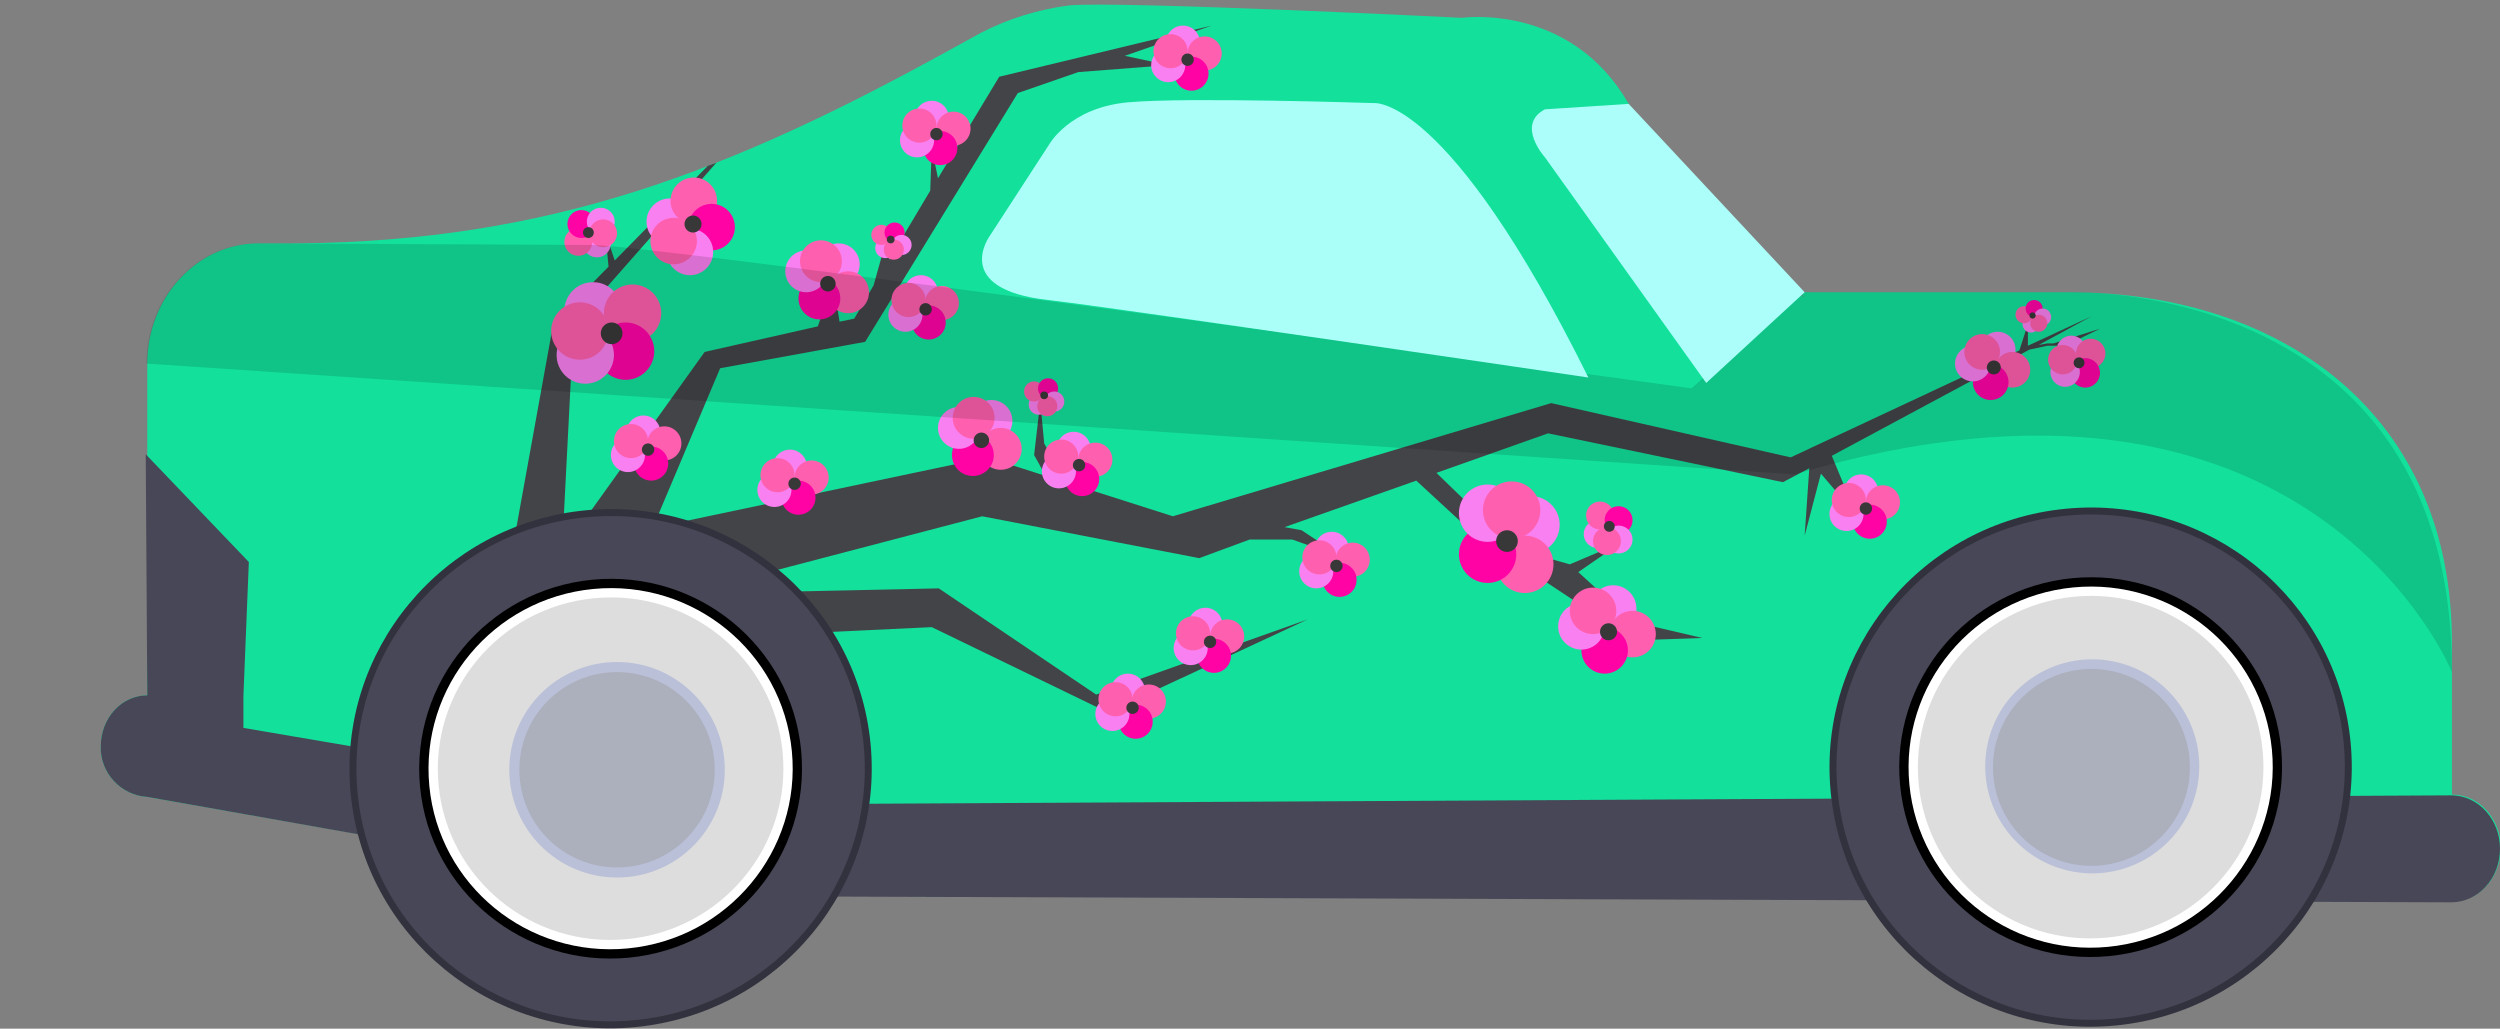 <svg version="1.1" id="Layer_1" xmlns="http://www.w3.org/2000/svg" xmlns:xlink="http://www.w3.org/1999/xlink" x="0px" y="0px"
	 viewBox="0 0 322.5 132.7" style="enable-background:new 0 0 322.5 132.7;" xml:space="preserve">
<rect x="0" y="0" width="322.5" height="132.7" fill="#808080" stroke="none"/>
<style type="text/css">
	.st0{fill:#12E09B;}
	.st1{fill:#434447;}
	.st2{fill:#F980F0;}
	.st3{fill:#FF5FAF;}
	.st4{fill:#FF03A5;}
	.st5{fill:#383838;}
	.st6{fill:#474757;}
	.st7{opacity:0.13;}
	.st8{fill:#32323F;}
	.st9{fill:#FFFFFF;}
	.st10{fill:#DDDDDD;}
	.st11{fill:#BAC0D8;}
	.st12{fill:#ACAFBC;}
	.st13{clip-path:url(#SVGID_00000034769523325581715700000006254013029378366095_);}
	.st14{fill:#AAFFF9;}
	.st15{clip-path:url(#SVGID_00000011741299921652583960000007382893365171639209_);}
	.st16{fill:#ABFEF9;}
</style>
<g id="Layer_2_00000104677501208473528040000017177914661483840695_">
	<g id="SkullCar_Free">
		<g id="Basic_DarkRed">
			<g id="premium-water">
				<path class="st0" d="M232.2,37.7h34.9c27.3,0.1,49.3,15.7,49.2,45.4v19.4c3.5,0,6.3,3.1,6.3,6.9s-2.8,6.9-6.3,6.9l-225-0.8
					L19,102.8c-3.4-0.2-6.1-3.1-6-6.5c0-3.7,2.7-6.6,6-6.6V46.9c0-8.6,6.5-15.5,14.3-15.5h2.2c32.9,0.2,56.1-8.1,84.9-23.8l6.2-3.4
					c3.5-1.8,7.4-3,11.3-3.5c6.4-0.6,50.7,1.6,50.7,1.6s14-2,21.5,11.1s22.7,25,22.7,25"/>
				<polygon class="st1" points="264.9,44.3 264.1,44.3 263,44.5 269.8,40.8 261.6,44.6 261.6,41.8 260.5,45.2 231,59 200.1,52 
					151.3,66.6 137.5,62.2 134.7,57.2 134.2,51.8 133.4,58.7 134.9,61.4 127.4,59 84.2,68.1 92.9,47.5 111.6,44.1 131.3,12 
					139.1,9.3 150.7,8.4 145.1,7.2 156.3,3.3 128.9,9.9 121,23 120.2,19.1 120,24.6 114.7,33.5 114.4,30.7 112.7,36.8 110.2,41.1 
					108.3,41.5 107.5,36.4 105.5,42.1 90.9,45.4 72.5,71.1 74,41.9 92.4,21 91.3,21.4 79.3,33.6 78.1,30 78.5,34.4 71.4,41.6 
					65.7,73.1 46.5,105.1 53.1,108.8 90.6,82.3 120.2,80.9 142.9,91.9 168.7,79.9 141.4,89.6 121.1,75.9 88.5,76.6 126.7,66.6 
					154.7,72 161.2,69.6 166.7,69.6 173.2,71.9 167.9,68.4 165.7,68 182.7,62 190.4,69.1 210.8,82.6 219.6,82.3 210.6,80.2 
					203.6,73.8 209.1,70 202.5,72.8 195.4,70.8 185.3,61 199.7,55.9 230,62.2 233.4,60.4 232.8,69.1 234.9,61.1 239.5,66.5 
					236.3,58.8 261.8,45.1 264.1,44.6 266.4,44.6 270.9,42.4 				"/>
				<g>
					<g>
						<circle class="st2" cx="257.7" cy="45.1" r="2.3"/>
						<circle class="st3" cx="259.6" cy="47.7" r="2.3"/>
						<circle class="st4" cx="256.8" cy="49.3" r="2.3"/>
						<circle class="st2" cx="254.5" cy="46.9" r="2.3"/>
						<circle class="st3" cx="255.7" cy="45.4" r="2.3"/>
						<circle class="st5" cx="257.2" cy="47.4" r="0.9"/>
					</g>
					<g>
						<circle class="st2" cx="267.2" cy="45.2" r="1.9"/>
						<circle class="st3" cx="269.7" cy="45.6" r="1.9"/>
						<circle class="st4" cx="269" cy="48.1" r="1.9"/>
						<circle class="st2" cx="266.4" cy="48" r="1.9"/>
						<circle class="st3" cx="266.1" cy="46.4" r="1.9"/>
						<circle class="st5" cx="268.2" cy="46.8" r="0.7"/>
					</g>
					<g>
						<circle class="st2" cx="262" cy="41.8" r="1.1"/>
						<circle class="st3" cx="261.1" cy="40.6" r="1.1"/>
						<circle class="st4" cx="262.4" cy="39.8" r="1.1"/>
						<circle class="st2" cx="263.5" cy="40.9" r="1.1"/>
						<circle class="st3" cx="263" cy="41.7" r="1.1"/>
						<circle class="st5" cx="262.2" cy="40.7" r="0.4"/>
					</g>
					<g>
						<circle class="st2" cx="197.5" cy="67.7" r="3.7"/>
						<circle class="st3" cx="196.7" cy="72.8" r="3.7"/>
						<circle class="st4" cx="191.9" cy="71.5" r="3.7"/>
						<circle class="st2" cx="191.9" cy="66.2" r="3.7"/>
						<circle class="st3" cx="195" cy="65.8" r="3.7"/>
						<circle class="st5" cx="194.4" cy="69.8" r="1.4"/>
					</g>
					<g>
						<circle class="st2" cx="208.1" cy="78.5" r="3"/>
						<circle class="st3" cx="210.6" cy="81.8" r="3"/>
						<circle class="st4" cx="207" cy="83.9" r="3"/>
						<circle class="st2" cx="204" cy="80.8" r="3"/>
						<circle class="st3" cx="205.5" cy="78.8" r="3"/>
						<circle class="st5" cx="207.5" cy="81.5" r="1.1"/>
					</g>
					<g>
						<circle class="st2" cx="206.1" cy="68.9" r="1.8"/>
						<circle class="st3" cx="206.4" cy="66.5" r="1.8"/>
						<circle class="st4" cx="208.8" cy="67.1" r="1.8"/>
						<circle class="st2" cx="208.8" cy="69.6" r="1.8"/>
						<circle class="st3" cx="207.3" cy="69.8" r="1.8"/>
						<circle class="st5" cx="207.6" cy="67.9" r="0.7"/>
					</g>
					<g>
						<circle class="st2" cx="76.5" cy="40.1" r="3.7"/>
						<circle class="st3" cx="81.6" cy="40.4" r="3.7"/>
						<circle class="st4" cx="80.7" cy="45.3" r="3.7"/>
						<circle class="st2" cx="75.5" cy="45.8" r="3.7"/>
						<circle class="st3" cx="74.8" cy="42.7" r="3.7"/>
						<circle class="st5" cx="78.9" cy="43" r="1.4"/>
					</g>
					<g>
						<circle class="st2" cx="86.4" cy="28.6" r="3"/>
						<circle class="st3" cx="89.5" cy="25.9" r="3"/>
						<circle class="st4" cx="91.8" cy="29.3" r="3"/>
						<circle class="st2" cx="89" cy="32.5" r="3"/>
						<circle class="st3" cx="86.9" cy="31.1" r="3"/>
						<circle class="st5" cx="89.4" cy="28.9" r="1.1"/>
					</g>
					<g>
						<circle class="st2" cx="77" cy="31.4" r="1.8"/>
						<circle class="st3" cx="74.6" cy="31.2" r="1.8"/>
						<circle class="st4" cx="75" cy="28.9" r="1.8"/>
						<circle class="st2" cx="77.5" cy="28.6" r="1.8"/>
						<circle class="st3" cx="77.8" cy="30.1" r="1.8"/>
						<circle class="st5" cx="75.9" cy="30" r="0.7"/>
					</g>
					<g>
						<circle class="st2" cx="127.9" cy="54.3" r="2.7"/>
						<circle class="st3" cx="129.1" cy="57.9" r="2.7"/>
						<circle class="st4" cx="125.5" cy="58.7" r="2.7"/>
						<circle class="st2" cx="123.7" cy="55.2" r="2.7"/>
						<circle class="st3" cx="125.6" cy="53.9" r="2.7"/>
						<circle class="st5" cx="126.6" cy="56.8" r="1"/>
					</g>
					<g>
						<circle class="st2" cx="138.5" cy="57.9" r="2.2"/>
						<circle class="st3" cx="141.3" cy="59.3" r="2.2"/>
						<circle class="st4" cx="139.6" cy="61.8" r="2.2"/>
						<circle class="st2" cx="136.6" cy="60.8" r="2.2"/>
						<circle class="st3" cx="136.9" cy="58.9" r="2.2"/>
						<circle class="st5" cx="139.2" cy="60" r="0.8"/>
					</g>
					<g>
						<circle class="st2" cx="120.2" cy="15.2" r="2.2"/>
						<circle class="st3" cx="123" cy="16.6" r="2.2"/>
						<circle class="st4" cx="121.3" cy="19.1" r="2.2"/>
						<circle class="st2" cx="118.3" cy="18.1" r="2.2"/>
						<circle class="st3" cx="118.6" cy="16.2" r="2.2"/>
						<circle class="st5" cx="120.8" cy="17.3" r="0.8"/>
					</g>
					<g>
						<circle class="st2" cx="152.6" cy="5.5" r="2.2"/>
						<circle class="st3" cx="155.4" cy="6.9" r="2.2"/>
						<circle class="st4" cx="153.7" cy="9.5" r="2.2"/>
						<circle class="st2" cx="150.7" cy="8.4" r="2.2"/>
						<circle class="st3" cx="151" cy="6.6" r="2.2"/>
						<circle class="st5" cx="153.2" cy="7.7" r="0.8"/>
					</g>
					<g>
						<circle class="st2" cx="155.5" cy="80.6" r="2.2"/>
						<circle class="st3" cx="158.3" cy="82.1" r="2.2"/>
						<circle class="st4" cx="156.6" cy="84.6" r="2.2"/>
						<circle class="st2" cx="153.6" cy="83.6" r="2.2"/>
						<circle class="st3" cx="153.9" cy="81.7" r="2.2"/>
						<circle class="st5" cx="156.1" cy="82.8" r="0.8"/>
					</g>
					<g>
						<circle class="st2" cx="145.5" cy="89.1" r="2.2"/>
						<circle class="st3" cx="148.2" cy="90.5" r="2.2"/>
						<circle class="st4" cx="146.5" cy="93.1" r="2.2"/>
						<circle class="st2" cx="143.5" cy="92.1" r="2.2"/>
						<circle class="st3" cx="143.9" cy="90.2" r="2.2"/>
						<circle class="st5" cx="146.1" cy="91.3" r="0.8"/>
					</g>
					<g>
						<circle class="st2" cx="171.8" cy="70.8" r="2.2"/>
						<circle class="st3" cx="174.5" cy="72.2" r="2.2"/>
						<circle class="st4" cx="172.8" cy="74.8" r="2.2"/>
						<circle class="st2" cx="169.8" cy="73.7" r="2.2"/>
						<circle class="st3" cx="170.2" cy="71.9" r="2.2"/>
						<circle class="st5" cx="172.4" cy="73" r="0.8"/>
					</g>
					<g>
						<circle class="st2" cx="240.1" cy="63.4" r="2.2"/>
						<circle class="st3" cx="242.9" cy="64.8" r="2.2"/>
						<circle class="st4" cx="241.2" cy="67.3" r="2.2"/>
						<circle class="st2" cx="238.2" cy="66.3" r="2.2"/>
						<circle class="st3" cx="238.5" cy="64.5" r="2.2"/>
						<circle class="st5" cx="240.7" cy="65.6" r="0.8"/>
					</g>
					<g>
						<circle class="st2" cx="101.9" cy="60.2" r="2.2"/>
						<circle class="st3" cx="104.7" cy="61.6" r="2.2"/>
						<circle class="st4" cx="103" cy="64.2" r="2.2"/>
						<circle class="st2" cx="99.9" cy="63.2" r="2.2"/>
						<circle class="st3" cx="100.3" cy="61.3" r="2.2"/>
						<circle class="st5" cx="102.5" cy="62.4" r="0.8"/>
					</g>
					<g>
						<circle class="st2" cx="83" cy="55.8" r="2.2"/>
						<circle class="st3" cx="85.7" cy="57.2" r="2.2"/>
						<circle class="st4" cx="84" cy="59.8" r="2.2"/>
						<circle class="st2" cx="81" cy="58.7" r="2.2"/>
						<circle class="st3" cx="81.4" cy="56.9" r="2.2"/>
						<circle class="st5" cx="83.6" cy="58" r="0.8"/>
					</g>
					<g>
						<circle class="st2" cx="134" cy="52.2" r="1.3"/>
						<circle class="st3" cx="133.4" cy="50.5" r="1.3"/>
						<circle class="st4" cx="135.2" cy="50.1" r="1.3"/>
						<circle class="st2" cx="136" cy="51.8" r="1.3"/>
						<circle class="st3" cx="135.1" cy="52.4" r="1.3"/>
						<circle class="st5" cx="134.7" cy="51" r="0.5"/>
					</g>
					<g>
						<circle class="st2" cx="108.2" cy="34.1" r="2.7"/>
						<circle class="st3" cx="109.4" cy="37.7" r="2.7"/>
						<circle class="st4" cx="105.7" cy="38.5" r="2.7"/>
						<circle class="st2" cx="104" cy="35" r="2.7"/>
						<circle class="st3" cx="105.9" cy="33.7" r="2.7"/>
						<circle class="st5" cx="106.8" cy="36.6" r="1"/>
					</g>
					<g>
						<circle class="st2" cx="118.8" cy="37.7" r="2.2"/>
						<circle class="st3" cx="121.5" cy="39.1" r="2.2"/>
						<circle class="st4" cx="119.8" cy="41.6" r="2.2"/>
						<circle class="st2" cx="116.8" cy="40.6" r="2.2"/>
						<circle class="st3" cx="117.2" cy="38.7" r="2.2"/>
						<circle class="st5" cx="119.4" cy="39.9" r="0.8"/>
					</g>
					<g>
						<circle class="st2" cx="114.2" cy="32" r="1.3"/>
						<circle class="st3" cx="113.7" cy="30.3" r="1.3"/>
						<circle class="st4" cx="115.4" cy="30" r="1.3"/>
						<circle class="st2" cx="116.3" cy="31.6" r="1.3"/>
						<circle class="st3" cx="115.3" cy="32.2" r="1.3"/>
						<circle class="st5" cx="114.9" cy="30.9" r="0.5"/>
					</g>
				</g>
				<path class="st6" d="M316.2,102.6c3.5,0,6.3,3.1,6.3,6.9s-2.8,6.9-6.3,6.9l-225-0.8L19,102.8c-3.4-0.2-6.1-3.1-6-6.5
					c0-3.7,2.7-6.6,6-6.6l-0.2-31.1l13.3,13.9l-0.7,17.3v4.1l58,9.9L316.2,102.6z"/>
				<g class="st7">
					<path d="M316.3,86.7c0,0-18.2-45.3-84.8-25.5L18.9,46.9c0-8.6,6.5-15.5,14.3-15.5l43.2,0.2c8.9,0.1,141.8,18.5,141.8,18.5
						l14-12.4h34.9C267.1,37.7,316.3,36.1,316.3,86.7z"/>
				</g>
				
					<ellipse transform="matrix(0.995 -9.582655e-02 9.582655e-02 0.995 -8.245 26.31)" class="st8" cx="269.8" cy="99" rx="33.7" ry="33.5"/>
				
					<ellipse transform="matrix(0.995 -9.586423e-02 9.586423e-02 0.995 -8.248 26.32)" class="st6" cx="269.8" cy="99" rx="32.8" ry="32.6"/>
				
					<ellipse transform="matrix(0.995 -9.582657e-02 9.582657e-02 0.995 -8.245 26.31)" cx="269.8" cy="99" rx="24.7" ry="24.5"/>
				
					<ellipse transform="matrix(0.995 -9.584539e-02 9.584539e-02 0.995 -8.246 26.315)" class="st9" cx="269.8" cy="99" rx="23.5" ry="23.3"/>
				
					<ellipse transform="matrix(0.995 -9.586420e-02 9.586420e-02 0.995 -8.248 26.32)" class="st10" cx="269.8" cy="99" rx="22.3" ry="22.1"/>
				
					<ellipse transform="matrix(0.224 -0.975 0.975 0.224 112.939 339.737)" class="st11" cx="269.8" cy="99" rx="13.8" ry="13.8"/>
				
					<ellipse transform="matrix(0.995 -9.950721e-02 9.950721e-02 0.995 -8.508 27.336)" class="st12" cx="269.8" cy="99" rx="12.7" ry="12.7"/>
				<g>
					<g>
						<defs>
							<path id="SVGID_1_" d="M204.9,48.7c-18.2-36.7-27.7-35.4-27.7-35.4s-24.1-0.8-31.7-0.1s-10.2,5.5-10.2,5.5l-7.6,11.7
								c0,0-5.1,6.9,7.5,8.3C145.4,39.9,204.9,48.7,204.9,48.7z"/>
						</defs>
						<clipPath id="SVGID_00000101105096129454410090000014321298715415279768_">
							<use xlink:href="#SVGID_1_"  style="overflow:visible;"/>
						</clipPath>
						<g style="clip-path:url(#SVGID_00000101105096129454410090000014321298715415279768_);">
							<path class="st14" d="M203.8,12h-81.2v36.7h82.3V12H203.8z"/>
						</g>
					</g>
				</g>
				<g>
					<g>
						<defs>
							<path id="SVGID_00000070808090458846692980000017194143741379391104_" d="M210.1,13.4l22.7,24.3l-12.7,11.7l-20.8-29.1
								c0,0-3.8-4.2,0-6.2L210.1,13.4z"/>
						</defs>
						<clipPath id="SVGID_00000039843129773850509820000015419509609346817937_">
							<use xlink:href="#SVGID_00000070808090458846692980000017194143741379391104_"  style="overflow:visible;"/>
						</clipPath>
						<g style="clip-path:url(#SVGID_00000039843129773850509820000015419509609346817937_);">
							<path class="st16" d="M232,13.4h-36.5v36h37.3v-36L232,13.4z"/>
						</g>
					</g>
				</g>
			</g>
			
				<ellipse transform="matrix(0.995 -9.585010e-02 9.585010e-02 0.995 -9.146 8.01)" class="st8" cx="78.8" cy="99.2" rx="33.7" ry="33.5"/>
			
				<ellipse transform="matrix(0.995 -9.584068e-02 9.584068e-02 0.995 -9.145 8.009)" class="st6" cx="78.8" cy="99.2" rx="32.8" ry="32.6"/>
			<ellipse transform="matrix(0.995 -9.585009e-02 9.585009e-02 0.995 -9.146 8.01)" cx="78.8" cy="99.2" rx="24.7" ry="24.5"/>
			
				<ellipse transform="matrix(0.995 -9.584539e-02 9.584539e-02 0.995 -9.146 8.009)" class="st9" cx="78.8" cy="99.2" rx="23.5" ry="23.3"/>
			
				<ellipse transform="matrix(0.995 -9.584069e-02 9.584069e-02 0.995 -9.145 8.009)" class="st10" cx="78.8" cy="99.2" rx="22.3" ry="22.1"/>
			<ellipse class="st11" cx="79.6" cy="99.3" rx="13.9" ry="13.9"/>
			<ellipse class="st12" cx="79.6" cy="99.3" rx="12.6" ry="12.6"/>
		</g>
	</g>
</g>
</svg>
